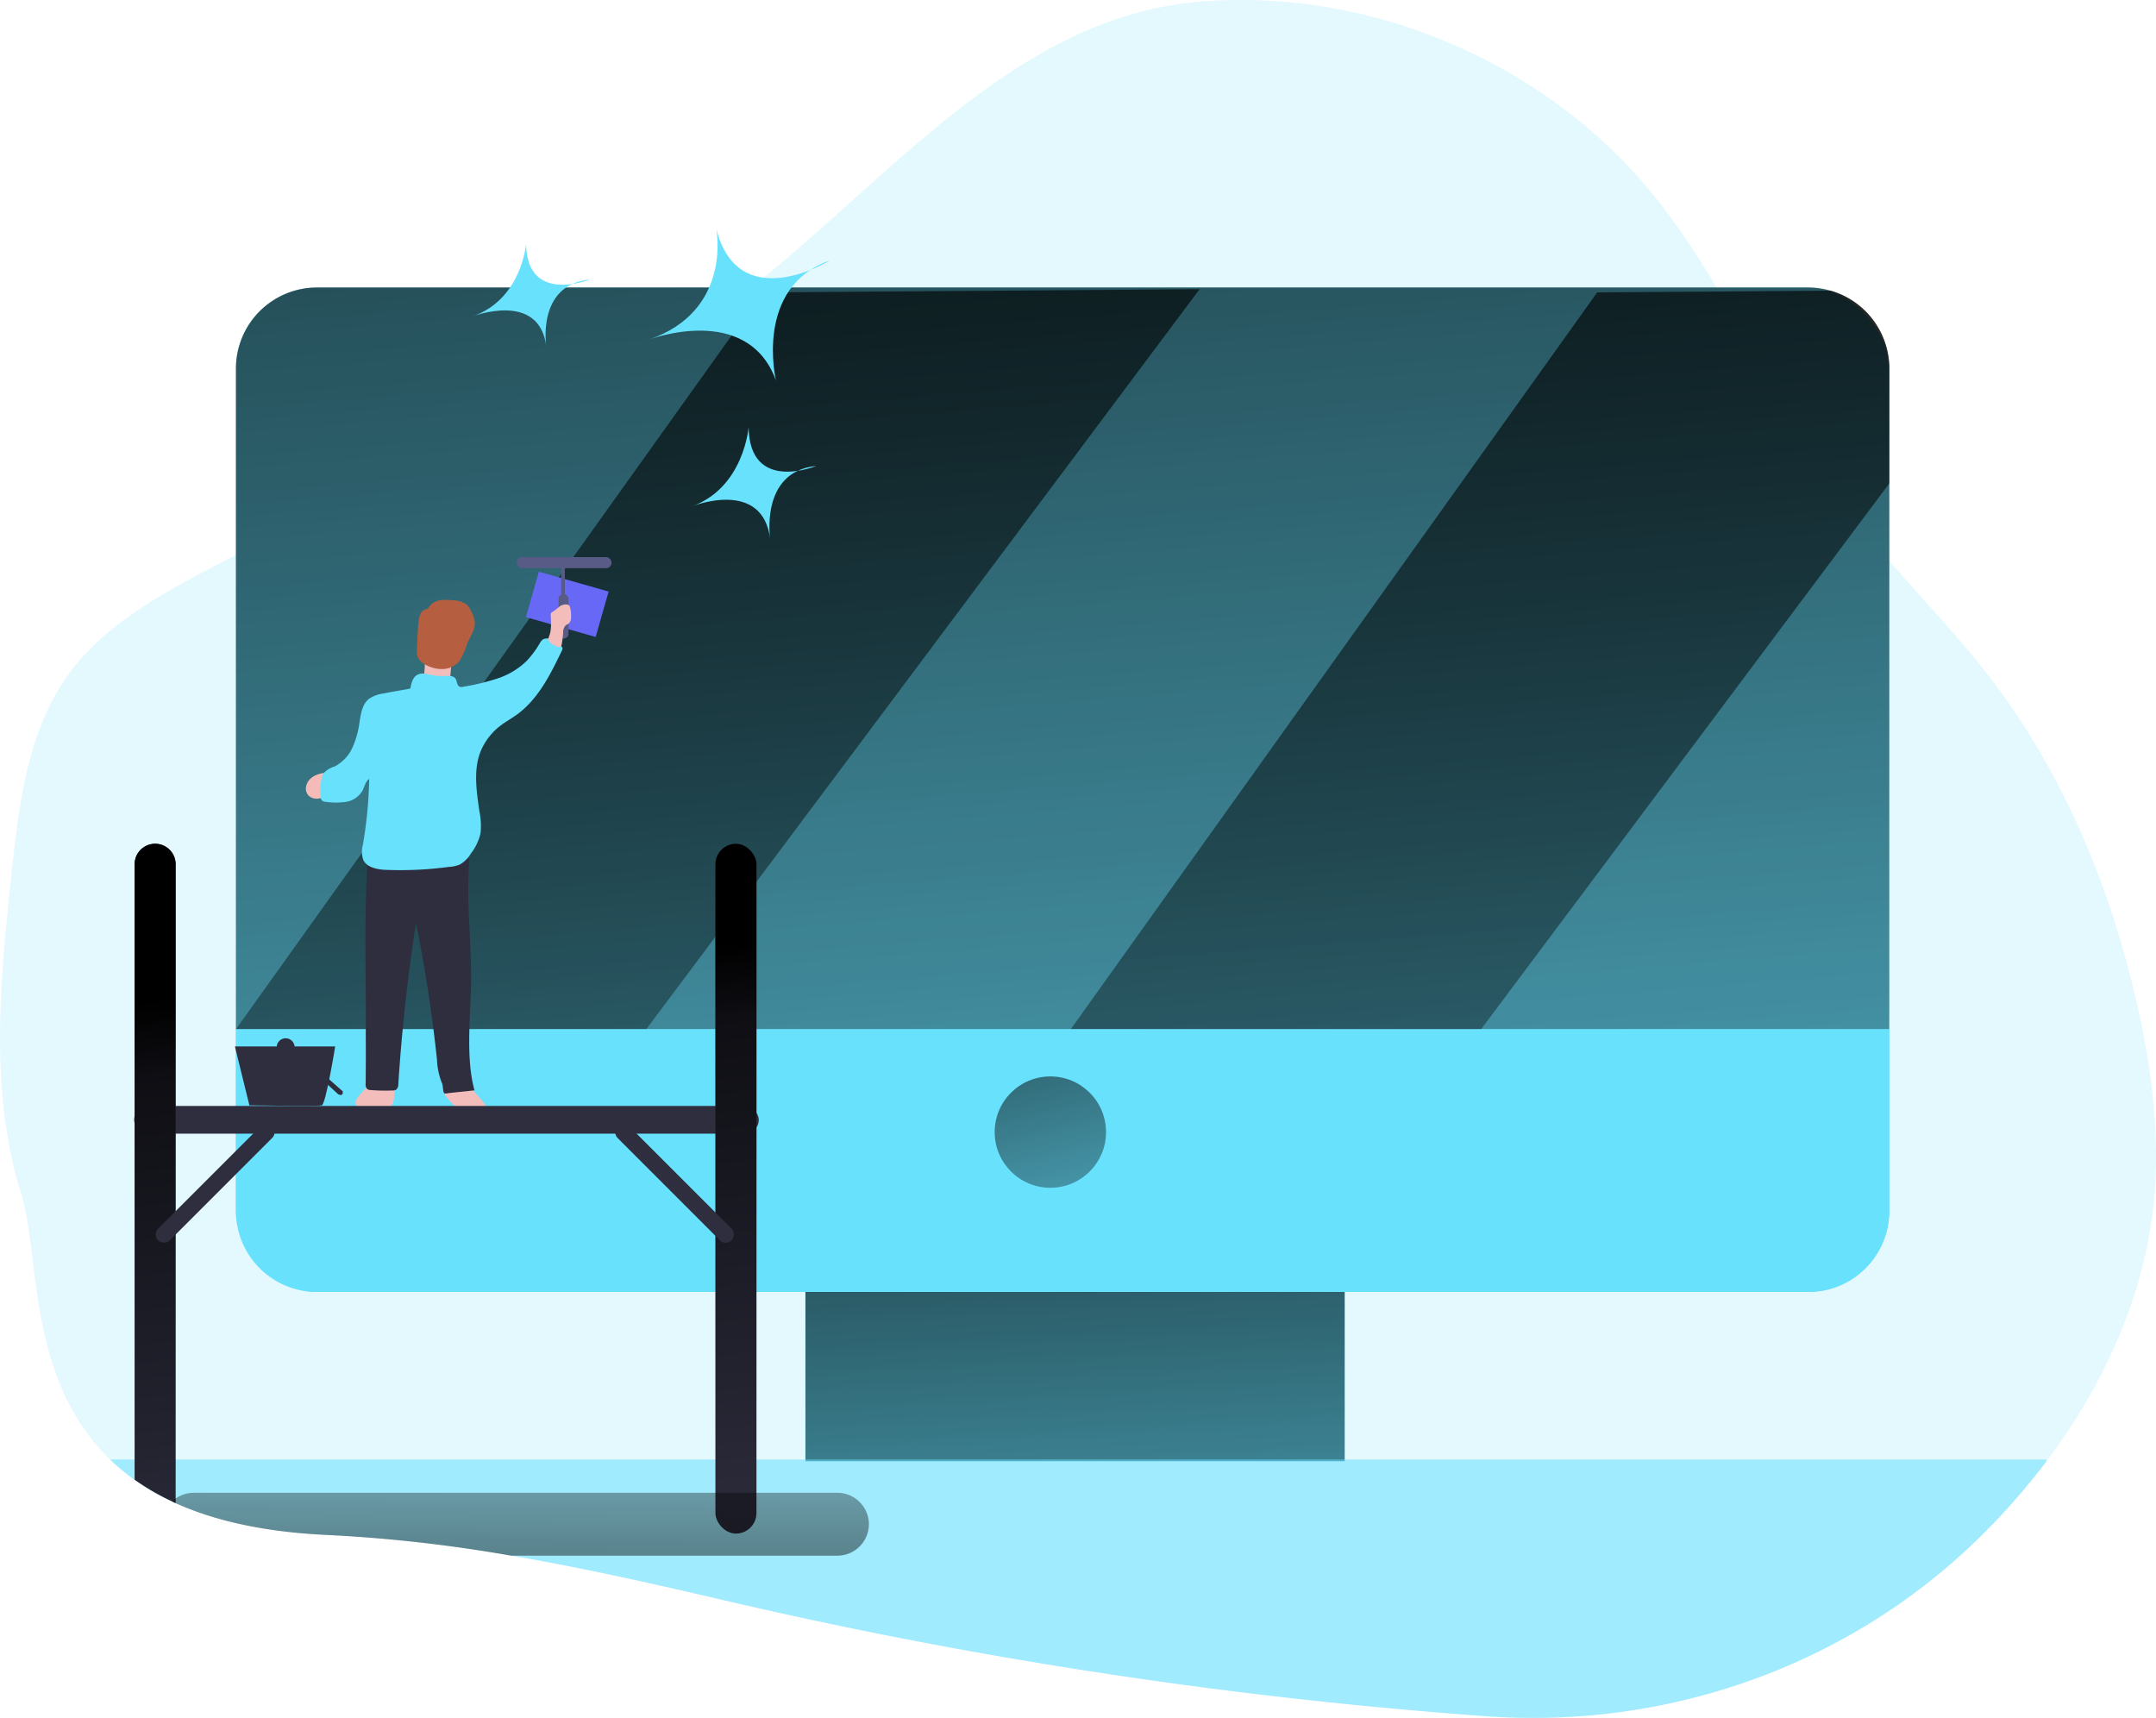 <svg viewBox="0 0 410.14 326.8" xmlns="http://www.w3.org/2000/svg" xmlns:xlink="http://www.w3.org/1999/xlink"><linearGradient id="a" gradientUnits="userSpaceOnUse" x1="201.59" x2="211.26" y1="199.16" y2="373.16"><stop offset=".01"/><stop offset=".13" stop-opacity=".69"/><stop offset="1" stop-opacity="0"/></linearGradient><linearGradient id="b" x1="198.64" x2="235.46" xlink:href="#a" y1="-10.22" y2="448.25"/><linearGradient id="c" x1="125.2" x2="156.06" xlink:href="#a" y1="-15.74" y2="368.4"/><linearGradient id="d" x1="280.3" x2="311.15" xlink:href="#a" y1="17.87" y2="402.03"/><linearGradient id="e" x1="36.73" x2="48.7" xlink:href="#a" y1="221.84" y2="341.98"/><linearGradient id="f" x1="135.26" x2="147.22" xlink:href="#a" y1="178.5" y2="298.64"/><linearGradient id="g" x1="109.29" x2="109.88" xlink:href="#a" y1="369.87" y2="275.2"/><linearGradient id="h" x1="188.61" x2="213" xlink:href="#a" y1="170.74" y2="267.86"/><path d="m420.2 262.19c-2 17.57-9.62 34.05-20.31 48.24a131.48 131.48 0 0 1 -9.13 10.82c-.64.68-1.29 1.35-1.94 2-24.93 25.49-60.11 38.27-95.67 35.67a935.87 935.87 0 0 1 -144.85-22.05c-24.82-5.79-49.77-11.28-75.22-12.42-20.72-.92-33.5-6.58-41.55-14.35-15.95-15.39-13.3-39.05-16.89-50.5-6.17-19.66-4-40.82-1.82-61.31 1.42-13.12 3.07-26.9 10.83-37.58 5.87-8.08 14.64-13.51 23.42-18.27 37.57-20.35 80.06-32.73 112.64-60.36 24.47-20.76 47.11-46.62 79.08-49.29s64.9 11.11 85.47 35.74c15.48 18.55 23.82 42.07 38.26 61.43 8.22 11 18.28 20.54 26.65 31.42 13.77 17.93 22.66 39.28 27.77 61.3 2.99 12.94 4.73 26.32 3.26 39.51z" fill="#68e1fd" opacity=".18" transform="translate(-10.59 -32.47)"/><path d="m153.22 225.57h102.58v52.39h-102.58z" fill="#68e1fd"/><path d="m153.22 225.57h102.58v52.39h-102.58z" fill="url(#a)"/><path d="m399.89 310.1v.33a131.48 131.48 0 0 1 -9.13 10.82c-.64.68-1.29 1.35-1.94 2-24.93 25.49-60.11 38.27-95.67 35.67a935.87 935.87 0 0 1 -144.85-22.05c-13.45-3.14-26.93-6.19-40.51-8.5a282.48 282.48 0 0 0 -34.71-3.92c-12.27-.54-21.76-2.75-29.12-6.08l-.65-.3a44.11 44.11 0 0 1 -7.15-4.14 38.48 38.48 0 0 1 -4.63-3.83z" fill="#68e1fd" opacity=".54" transform="translate(-10.59 -32.47)"/><rect fill="#68e1fd" height="191.07" rx="15.42" width="314.5" x="44.88" y="54.69"/><path d="m370 102.58v125.67h-314.53v-125.67a15.42 15.42 0 0 1 15.42-15.42h283.66a15.43 15.43 0 0 1 15.45 15.42z" fill="url(#b)" transform="translate(-10.59 -32.47)"/><path d="m145.04 55.62-100.16 140.16h78.06l105.26-140.77z" fill="url(#c)"/><g transform="translate(-10.59 -32.47)"><path d="m370 102.58v21.84l-77.66 103.83h-78.06l100.15-140.16 44.37-.33a15.41 15.41 0 0 1 11.2 14.82z" fill="url(#d)"/><path d="m370 228.25v34.56a15.42 15.42 0 0 1 -15.42 15.42h-283.69a15.42 15.42 0 0 1 -15.42-15.42v-34.56z" fill="#68e1fd"/><path d="m78.77 241.08a2.66 2.66 0 0 0 -.5.82 1 1 0 0 0 .14.9 1.38 1.38 0 0 0 .8.37 14.61 14.61 0 0 0 4 .28 2.5 2.5 0 0 0 1.93-.77 2.57 2.57 0 0 0 .38-1.16c.07-.57.12-1.14.14-1.72a.49.49 0 0 0 -.07-.32.52.52 0 0 0 -.18-.12 7.31 7.31 0 0 0 -4-.47c-1.1.19-1.95 1.36-2.64 2.19z" fill="#f3bdbb"/><path d="m95.57 241.19a2.61 2.61 0 0 1 -.5-.81 1 1 0 0 1 .14-.91 1.33 1.33 0 0 1 .8-.37 15 15 0 0 1 4-.27c.71 0 .4.77.83 1.34a25.77 25.77 0 0 1 2.38 2.92c.08.57-3.68.52-5 .29-1.11-.18-1.96-1.38-2.65-2.19z" fill="#f3bdbb"/><path d="m80.15 238.63a1.2 1.2 0 0 0 .3 1 1.18 1.18 0 0 0 .66.19 33.78 33.78 0 0 0 4.15.08 1.19 1.19 0 0 0 .72-.17 1.36 1.36 0 0 0 .38-1c.66-10.28 1.79-20.54 3.36-30.72q2.61 12.93 4 26.05a13.24 13.24 0 0 0 1 4.58c.11.22.16 1.71.39 1.8a1.06 1.06 0 0 0 .56 0c1.66-.21 3.52-.36 5.18-.57-1.63-5.92-.81-13.51-.66-19.65.19-8.16-1-16.35-.31-24.49l-16.12.82c-.84 0-2.67.66-3.26.06-.71 10.86-.22 22-.33 32.83.03 3.08.01 6.14-.02 9.19z" fill="#2e2e3f"/><path d="m70.28 180.12a3.41 3.41 0 0 0 -.76.6 2.74 2.74 0 0 0 -.74 1.58 1.94 1.94 0 0 0 .6 1.6 2.24 2.24 0 0 0 1.6.49 2 2 0 0 0 1.13-.37 2.54 2.54 0 0 0 .72-1.83 4 4 0 0 0 -.34-2.31c-.26-.45-.46-.38-.91-.26a5.38 5.38 0 0 0 -1.3.5z" fill="#f5bbb9"/></g><path d="m111.5 142.93h13.79v8.98h-13.79z" fill="#6868f6" transform="matrix(.962 .274 -.274 .962 34.41 -59.3)"/><rect fill="#575b85" height="8.45" rx=".89" width="1.88" x="106.27" y="113.01"/><path d="m91.28 160.62a2.2 2.2 0 0 0 .24 1.79 1.5 1.5 0 0 0 .88.43 4.93 4.93 0 0 0 1.33.06 4.42 4.42 0 0 0 1.25-.21 2 2 0 0 0 1-.76 3 3 0 0 0 .31-1.28l.2-2.18a1.56 1.56 0 0 0 0-.57 1.2 1.2 0 0 0 -1-.65 5.93 5.93 0 0 0 -2.14.1c-.42.08-.84.18-1.25.29s-.69 0-.69.46a17.68 17.68 0 0 1 -.13 2.52z" fill="#f3bdbb" transform="translate(-10.59 -32.47)"/><path d="m91.5 148.4a1.68 1.68 0 0 0 .4-.11 1.08 1.08 0 0 0 .33-.4 3.06 3.06 0 0 1 2-1.22 8.83 8.83 0 0 1 2.41 0 4.32 4.32 0 0 1 2.78.86 4.39 4.39 0 0 1 .82 1.24 5.62 5.62 0 0 1 .67 1.93c.15 1.53-.89 2.88-1.49 4.3a13.47 13.47 0 0 1 -1.42 3.2 4.29 4.29 0 0 1 -3.23 1.54 6.28 6.28 0 0 1 -3.5-1 2.83 2.83 0 0 1 -1.27-1.4 3.09 3.09 0 0 1 -.09-1.25c.08-1.61.11-3.24.25-4.86.09-.93.24-2.57 1.34-2.83z" fill="#b55f40" transform="translate(-10.59 -32.47)"/><path d="m88.65 163.45c.18-1 .44-2.14 1.34-2.62s1.9-.12 2.86.07a8.5 8.5 0 0 0 2.25.15c.77 0 1.7-.12 2.14.51.32.48.24 1.24.75 1.52a1.33 1.33 0 0 0 .86 0 43.63 43.63 0 0 0 6.38-1.55 14.39 14.39 0 0 0 5.57-3.36 18.19 18.19 0 0 0 2.46-3.32 2.41 2.41 0 0 1 .62-.76 2 2 0 0 1 1.89.14 6.21 6.21 0 0 1 1.61 1.17.81.81 0 0 1 .21.32.75.75 0 0 1 -.11.5c-2.17 4.52-4.5 9.24-8.57 12.19-1.07.77-2.24 1.41-3.28 2.22a11.94 11.94 0 0 0 -3.26 4c-1.84 3.64-1.18 8-.6 12.07a13.56 13.56 0 0 1 .23 4.3 10 10 0 0 1 -1.84 3.84 5.86 5.86 0 0 1 -2.09 2.08 6.28 6.28 0 0 1 -2.06.45 69.41 69.41 0 0 1 -12.39.55c-1.52-.12-3.28-.51-3.93-1.89a4.81 4.81 0 0 1 -.07-2.84 82.67 82.67 0 0 0 1.2-12.56c-.72.5-.87 1.49-1.29 2.27a4.41 4.41 0 0 1 -3.12 2.1 13.5 13.5 0 0 1 -3.86 0 1.21 1.21 0 0 1 -.7-.24 1.11 1.11 0 0 1 -.26-.75 13.11 13.11 0 0 1 .15-3.31 2.8 2.8 0 0 1 .35-1.08 4.51 4.51 0 0 1 2.13-1.33 7.65 7.65 0 0 0 3.43-3.63 17.9 17.9 0 0 0 1.35-4.94c.25-1.56.52-3.28 1.74-4.28a6.14 6.14 0 0 1 2.79-1.05c1.86-.39 3.28-.58 5.12-.94z" fill="#68e1fd" transform="translate(-10.59 -32.47)"/><path d="m55.28 231.53h19.07s-1.77 11-2.55 11.2-13.77 0-13.77 0z" fill="#2e2e3f" transform="translate(-10.59 -32.47)"/><circle cx="54.34" cy="199.21" fill="#2e2e3f" r="1.71"/><path d="m64.48 231 10.41 9.59s1 .63.91-.52l-10.69-9.42s-.79-.4-.63.35z" fill="#2e2e3f" transform="translate(-10.59 -32.47)"/><path d="m115.35 149.46a.67.67 0 0 1 .08-.4.59.59 0 0 1 .24-.17 14.05 14.05 0 0 0 1.31-1 1.89 1.89 0 0 1 1.53-.42.73.73 0 0 1 .4.23 1 1 0 0 1 .13.33 6.11 6.11 0 0 1 .18 1.9 1.54 1.54 0 0 1 -.45 1.16c-.17.12-.38.19-.54.31a1.85 1.85 0 0 0 -.51 1.4 20.33 20.33 0 0 1 -.27 2.2.71.71 0 0 1 -.21.47.68.68 0 0 1 -.66 0c-.53-.25-1.82-.83-1.66-1.56.09-.4.29-.77.36-1.18a8.47 8.47 0 0 0 .13-1.51c0-.61-.03-1.22-.06-1.76z" fill="#f3bdbb" transform="translate(-10.59 -32.47)"/><rect fill="#575b85" height="2.1" rx="1.05" width="18.08" x="98.27" y="105.98"/><path d="m106.75 107.34h.7v6.3h-.7z" fill="#575b85"/><rect fill="#2e2e3f" height="5.28" rx="2.64" width="118.82" x="25.52" y="210.37"/><path d="m44 196.87v121.5a44.93 44.93 0 0 1 -7.8-4.44v-117.06a3.9 3.9 0 1 1 7.8 0z" fill="#2e2e3f" transform="translate(-10.59 -32.47)"/><rect fill="#2e2e3f" height="131.21" rx="3.9" width="7.8" x="136.1" y="160.51"/><path d="m44 196.87v121.5a44.93 44.93 0 0 1 -7.8-4.44v-117.06a3.9 3.9 0 1 1 7.8 0z" fill="url(#e)" transform="translate(-10.59 -32.47)"/><rect fill="url(#f)" height="131.21" rx="3.9" width="7.8" x="136.1" y="160.51"/><rect fill="#2e2e3f" height="3.14" rx="1.57" transform="matrix(.707 -.707 .707 .707 -177.63 79.42)" width="30.71" x="36.19" y="256.02"/><rect fill="#2e2e3f" height="3.14" rx="1.57" transform="matrix(.707 .707 -.707 .707 212.23 -55.24)" width="30.71" x="123.54" y="256.02"/><path d="m146.85 76s3.14 15.66-12.91 21.1c0 0 18.78-7.2 24.26 7.73 0 0-4.26-17.75 10.3-22.83 0 0-17.39 10.76-21.65-6z" fill="#68e1fd" transform="translate(-10.59 -32.47)"/><path d="m110.67 78.88s-.84 10.59-10.28 13.81c0 0 12.89-5.06 14.14 5.83 0 0-2-11.86 8.26-12.89 0 0-11.96 4.84-12.12-6.75z" fill="#68e1fd" transform="translate(-10.59 -32.47)"/><path d="m153 113.71s-.89 11.58-10.87 15.11c0 0 13.63-5.54 15 6.37 0 0-2.15-13 8.74-14.09-.04 0-12.7 5.28-12.87-7.39z" fill="#68e1fd" transform="translate(-10.59 -32.47)"/><path d="m175.88 322.39a6 6 0 0 1 -6 6h-62.09a282.48 282.48 0 0 0 -34.71-3.92c-12.27-.54-21.76-2.75-29.12-6.08l-.65-.3a6 6 0 0 1 4.14-1.66h122.45a6 6 0 0 1 5.98 5.96z" fill="url(#g)" transform="translate(-10.59 -32.47)"/><circle cx="199.81" cy="215.35" fill="url(#h)" r="10.59"/></svg>